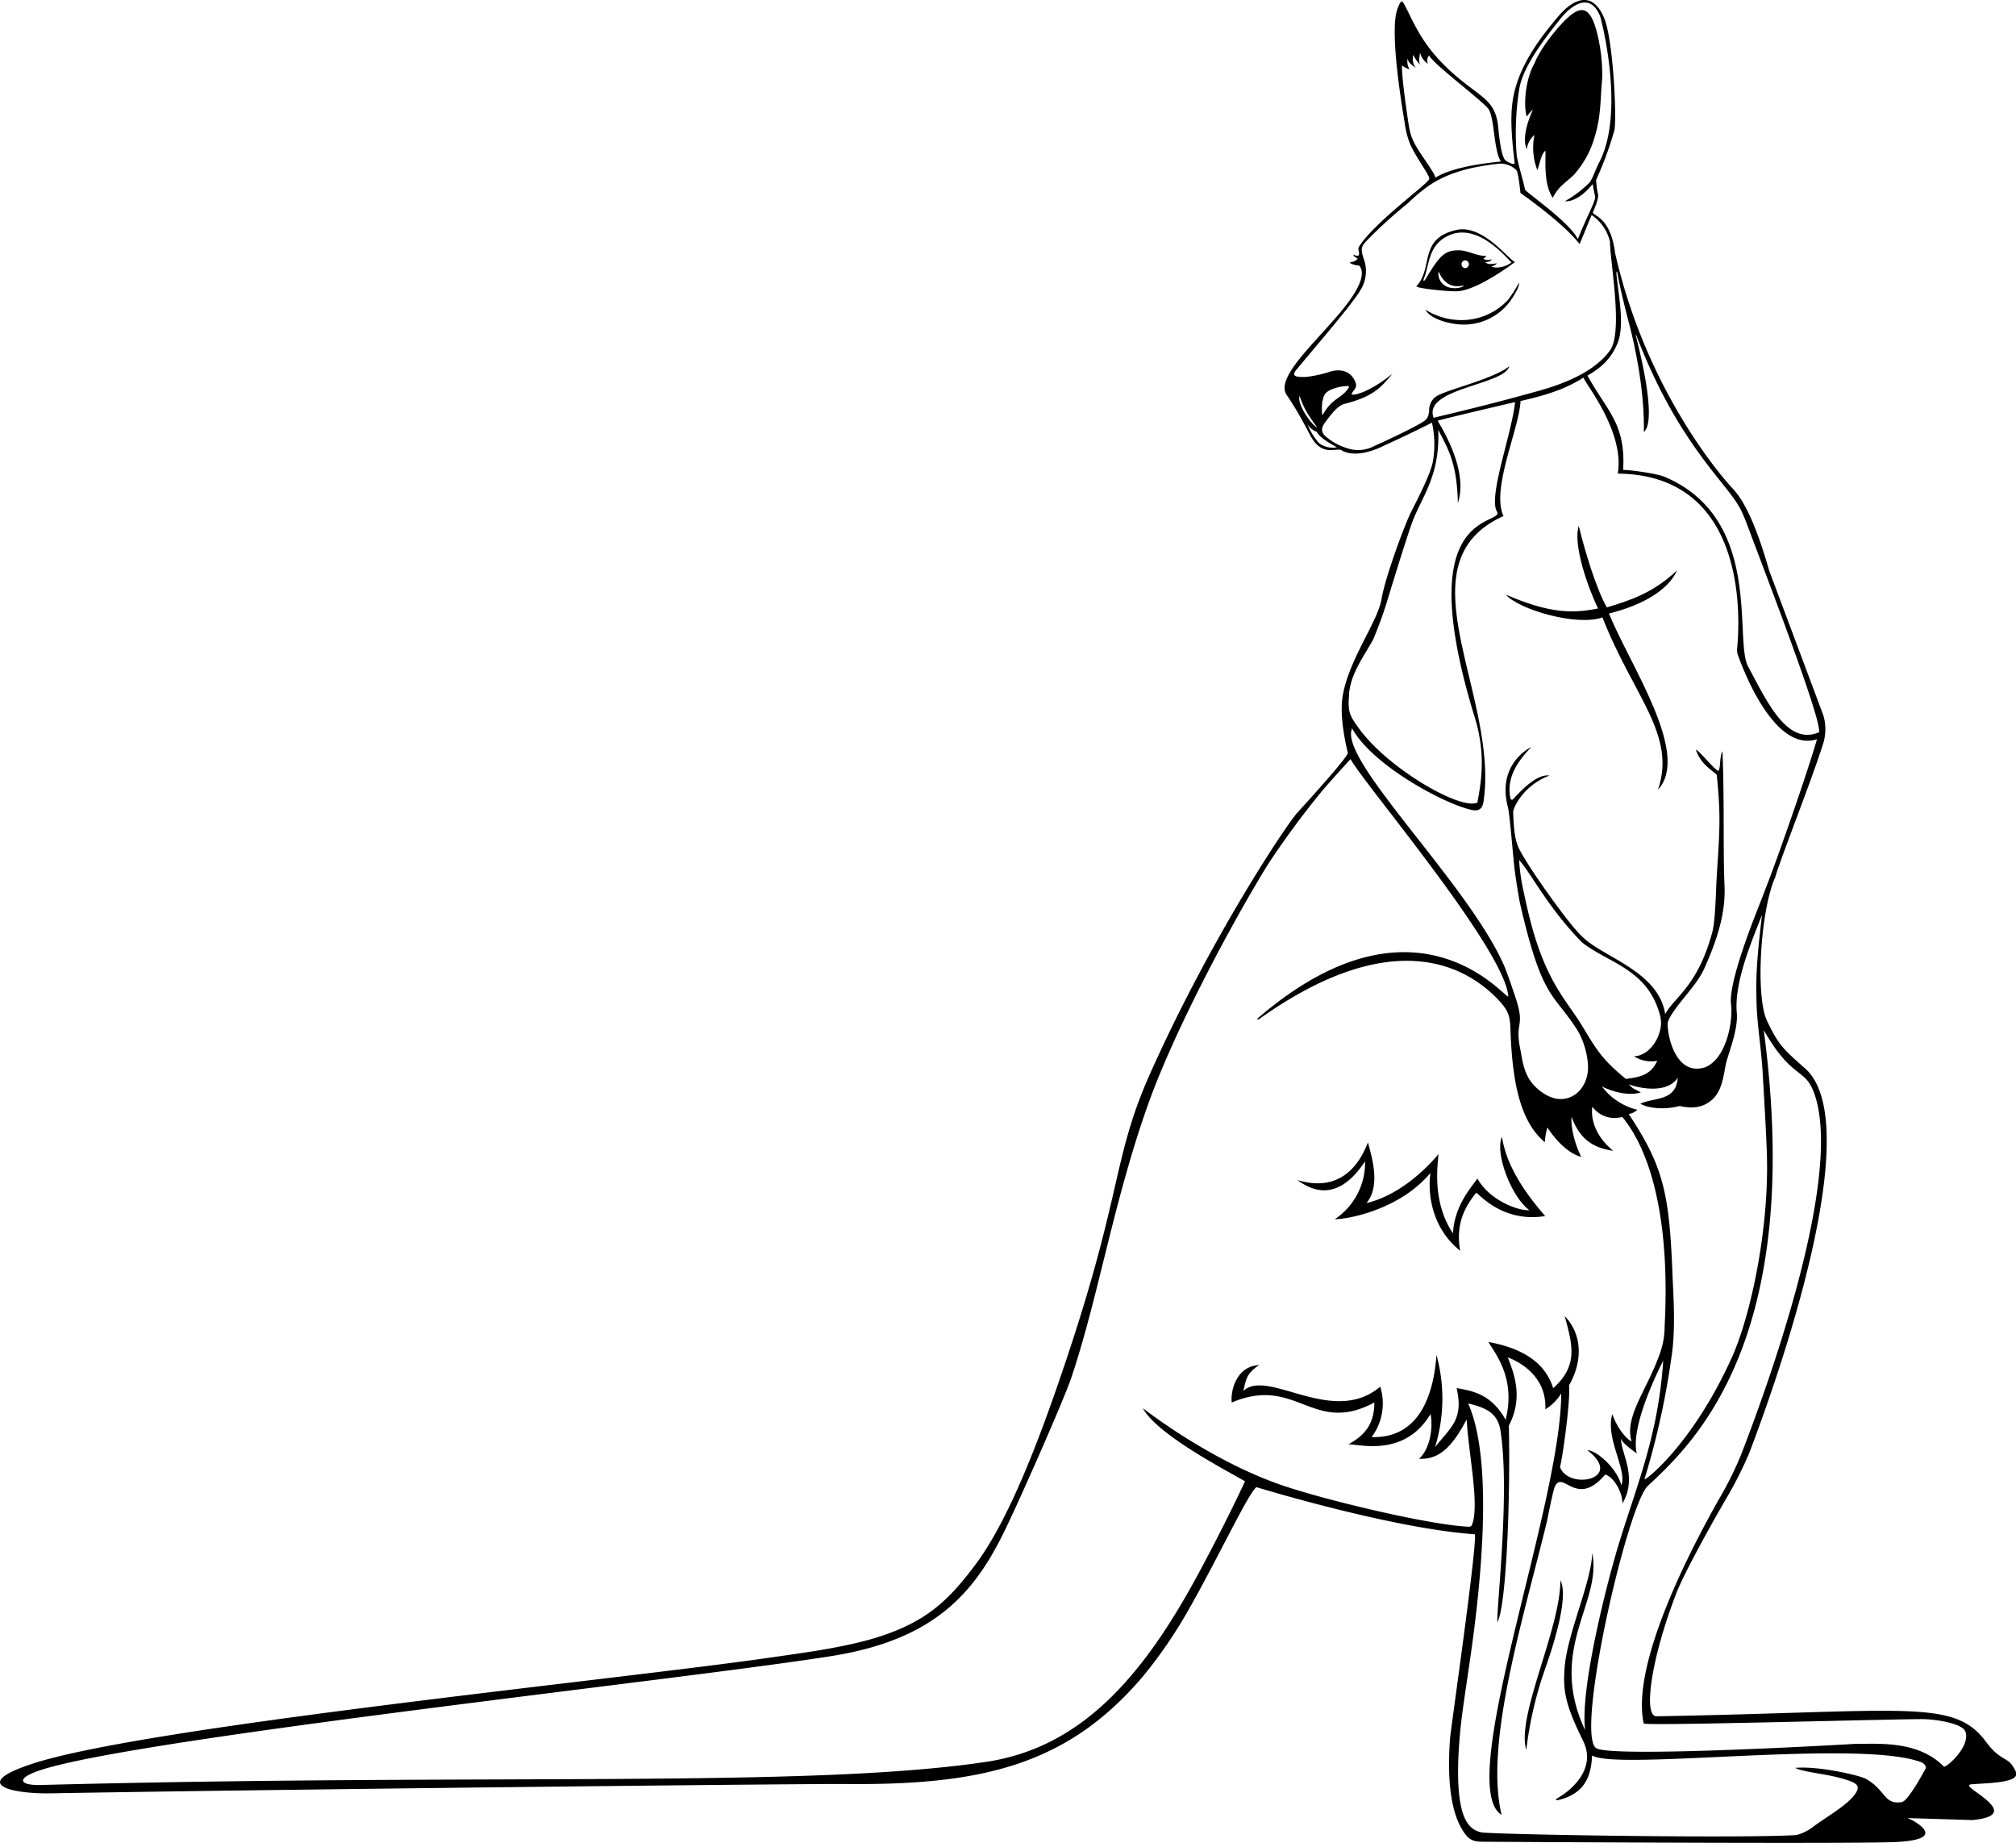 <?xml version="1.0"?>
<svg xmlns="http://www.w3.org/2000/svg" id="Layer_1" data-name="Layer 1" viewBox="0 0 523.19 478.16" width="523" height="478"><path d="M559,634.62c-1.5-2.66-3.4-1.57-7.11-6.58-8.36-11.31-20.82-7.73-85.52-6.61-3.51.06-1.37-15.13,5.23-32.11,1.67-4.29,7.67-15.47,13.28-25.07a102.21,102.21,0,0,0,5.47-10.87c7.4-19.29,31.37-86.9,14.07-100.5-5-4.48-6.39-5.59-9.38-11.95s-1.73-28.53,2.18-37.27c1.42-5,9.72-25.82,12.55-35.05a12.64,12.64,0,0,0-.08-6.86c-3.4-9.12-14.07-37.6-14.05-37.53-2.69-9.43-5.85-17.7-9.7-21.58,0,0-21.68-22.89-30.31-60.9-1.16-9.54-6-9.66-5.73-10.53.15-.6,1.74-3.66,1.23-5a29,29,0,0,1-.43-3.4A87.89,87.89,0,0,0,455.43,210c.7-2.8-.25-23.68-2.66-29.28-3.54-8.25-9.19-3.48-11.65-.62-5.13,6-9.15,11.7-11.14,18.14-1.57,5.11-1.62,10.09-.42,20.09.11.93-2-.35-2.28-.53-1.43-1-1.92-8.55-2.07-9.54-.86-5.85-4.08-6.87-9.7-11.46-9.44-7.69-11.72-14.06-14.1-18.62-1-2-1.21-2.51-2.24.2-2,5.12.63,22.33,1.89,29.76a22.07,22.07,0,0,0,1.41,5.43c1.92,4.14,5.17,8.12,4.93,9-.34,1.27-14.2,11.17-18.25,17.59-.36.57.21,1.51,0,2-.11.26-.2.61-1.43,0,0,.54.86.88,1.11,1-.4.73-1.07.79-2.13,1.11a4.86,4.86,0,0,0,2.45.72s1.32.95.48,3.75c-2.2,7.25-14.8,17.43-18.65,24.49-1.18,2.16-1.54,4-.53,5.42a85,85,0,0,1,4.57,7.6c1.54,2.68,2.61,6.18,6.13,6.62,1.17.14,2.92-.29,3.51.07,2.26,1.41,6.35,1.17,11.21-1.3,6.06-2.72,12.24-5.86,12.24-5.86a26.06,26.06,0,0,1,.27,9.9c-.62,3.9-5.44,12.59-6.18,14.31-2.59,6-6.38,16.82-7.16,21.47-1,6.06-8.51,15.74-10.1,25.24-1,6.06,1.37,14.75,1.35,14.81-.62,1.7-9.09,11.05-13.13,15.49-2.75,3-22.43,32.4-38.14,67.56-10.43,23.34-6.73,31.42-24.69,82.78-5.62,16.11-12.76,34-20.44,44.39-7.06,9.53-12.63,14.6-23.47,18.46-8.93,3.18-20.75,4.67-30.52,6.08-40.48,5.8-161.15,17.79-190.84,27.42-17,5.52-5,7.91,4.52,7.73C110,640.38,237.73,639,254.73,639c35,.4,58.23-4.08,78.44-28A120.63,120.63,0,0,0,345,593.7c7.56-13.28,15.35-30,17.56-31.72,0,0,35,10.73,56.71,12.23.45,4-6.27,50.37-6.46,52.95-1,13.23,1,20,3,23.42,2.16,3.68,3.39,3.39,7.66,3.41,18.64.12,92.64.53,104.4.09,5.54-.21,11.79-1.17,5.92-5.07a12.41,12.41,0,0,0-2.28-1.17l16.86.52c7.18-.68,6.23-2.91,3.9-5-1.45-1.31-3.43-2.56-4.33-3.37s-.23-.88.52-.94c2.49-.2,7.23-.28,9.72-1.16S559.61,635.69,559,634.62ZM492.35,436.45c.14,5.41,1.24,11.87,1.58,17.92.22,3.94,1,16.53,1.12,22.06.46,19.26-4.32,41.26-9.1,51.87-10.35,22.94-22.94,32.39-22.68,31.59a205.59,205.59,0,0,0,7.16-32.83c.9-6.95.33-14.62.12-19.88-.82-21.16-2.23-28.27-11.38-42a4.38,4.38,0,0,0,2.24-1.12,16.24,16.24,0,0,1-9.2-6.06c-.16-.07,5.39,2.92,10.1,1.57-1.84-1.13-1.6-.53-3.14-2.13,1.13.51,9.53,3.05,12.73-1.66-.5,6.15-6,5-9.7,6.71,1.68,1,5.72,1.77,10.18.59,2.78.59,5.89.76,8.58-1.77,2.43-2.28,2.78-5.89,3.45-9.26,1-3.7,3.25-9.16,2.79-13.37-.62-7.94,4-18.59,6.58-25.21C492.12,427,492.22,431.1,492.35,436.45Zm-25.78,14.91c-1.79,4-5,4.21-8.13,4.71-5.8-4.79-7.39-7.13-11.07-13.32-1.86-3.11-3.92-5.7-6-9-5.73-9-7.92-19-9.5-26.44a47.23,47.23,0,0,1-1.13-8c3,3.21,7.43,12.25,16.23,21.24,6.13,5,15.74,6.63,19.57,16.67,1.12,2.94,1.43,4.78.35,7.57-1.31,3.36-4,5.43-6.38,5.36A8.31,8.31,0,0,0,466.57,451.36Zm31-52.38c-1.73,4.85-3.86,10.28-5.1,13.44-2.77,7-7.16,19.08-6.78,24,.65,4-.92,14.18-6.61,16.59-7,2.33-9.66-6.44-9.82-11.15,0-1.3,1.83-3.83,3.82-6.3,2.57-3.2,4.55-5.54,5.77-8.29,4.29-9.58,5.44-15.78,5.18-21.56-.39-8.6,0-21.54-.52-34.68-.77,1.37-.47,4-1,5.05-.34.64-5.63-5.91-5.89-5.38,1.17,3.36,3.36,4.71,5.38,6.39.17,1.39.48,4.64.63,7.9.35,7.83-.46,13.85-.79,22.21-.18,4.66-.44,8.91-1,10.85-3.78,14-9.82,16.78-12.2,21.18-1.15-7.39-7.91-11.49-14-15-5.88-3.39-7.08-4.24-10.31-8.18-3.95-4.8-11-14.81-13.39-19.28-1.15-2.19-1.56-4.36-1.76-10,0-.82,2.36-6.73,9.42-9.42-3.48-.56-8,4.64-9.48,6.17-.31.31-.6-.08-.65-.31-1.27-6.1,3-10.67,5.42-13.27,0,0-9.09,4.21-6.06,15.65.4,1.51,1,8.81,1.56,14.56.3,3.21,1.34,9.35,1.6,10.48,5.84,25.38,8.68,22.93,15,33a20.72,20.72,0,0,1,2.63,9.16c.12,6.34-5.35,10.66-11,7.34s-5.84-8.07-6.59-11.79c-1.49-7.39,1.36-5.48-1.2-13.3-.3-.91-2.33-7-3.27-9-9.86-21.54-42.86-52.94-39.17-60.93,5.18,9.47,23.56,19.42,30.83,21.11,1.6.37,2.93.21,3.29-2.21,4-27.68-22-61.76,5.17-74-3.31-6.91,4.14-22.8,4.41-29.84,6.23-1.45,11.38-2.91,16.36-6.1,0,1.06,10.76,13.86,8.88,24.93,33.93.32,31.64,38.3,31,45.14a4.46,4.46,0,0,0,.15,1.86c1.57,4.41,9.66,25.44,20.56,21.92C505.44,376.72,500.68,390.34,497.58,399ZM456.25,247c.46,3,2.32,10.45,2.85,12.42,1.52,5.73,4.21,17.55,4,28.77,3.35-2.75-.7-19.57-2-24.69-.25-1,0-.51.19,0,8.43,21.78,17.78,32.5,23.35,39.56,3.66,4.64,4,5.82,6.32,12,5.27,14,18.35,48.07,17.6,51.06-8.2,3.45-13.25-7.45-18.41-17.08-3.74-7,4-38.45-21.79-49.26-1.76-.74-8.51-1.74-10.63-1.74.71-12-4.17-15.24-9.26-24.47,4-2.3,6.18-4.68,7.72-8.19,2.07-4.74.27-12.87-.21-18.24C456,246.35,456.15,246.39,456.25,247Zm-25.53-47.56c.89-5.89,6.4-13.06,11-18.79,1.36-1.69,7-7.57,10-.42.25.59,6.68,25-.25,38.09-1,2-1.47,3.67-2.39,5.08a29.18,29.18,0,0,1-6.47,4.92c3.6.29,7.21-4.46,7.21-4.46s.41,2.36.63,3.19c.28,1-2.25,5.46-4.49,11.12-2.08-4.44-13.57-12.22-13.71-12.9-.62-3.08-1.94-6.87-2.17-9.16A72.64,72.64,0,0,1,430.72,199.48Zm-26,15.8c-2.31-3.57-2.4-5-3.06-9.53-.73-5-1.54-11.61-1.28-12.59a6.28,6.28,0,0,0,1.91,1,3.89,3.89,0,0,1-.48-2.86c.08,1,.8,1.51,2.07,2.46a4,4,0,0,1-.61-3.37,9.81,9.81,0,0,0,1.8,2.58c-.55-1.12-.16-1.91-.06-3.17a5.1,5.1,0,0,0,2.05,2.93,2.14,2.14,0,0,1,.32-2.23c.56,1.91,14.22,12.06,15.43,14C424.41,207,424.1,215.1,426,218c.08.11-11.61.82-17,4.21C408.81,221.08,406.54,218.07,404.74,215.28Zm-31,63.5c1.38,4.12,3,6,4.62,8.32C376.92,286.48,372.94,280.86,373.78,278.78Zm6.42,13.09c-1.48-.53-1.8-1.32-2.66-2.45a16.63,16.63,0,0,1-1.69-3.22,4.71,4.71,0,0,0,2.44,2c.75,1.59,4,3.34,5.2,4A5.68,5.68,0,0,1,380.2,291.87Zm28.38-7.37c-2.74-7.63,18.38-8.43,19.65-13.3-4.66,3.6-17,6.15-19.29,8.05a4.38,4.38,0,0,0-1.5,3.41c-.18,1.88-.55,2.39-2.38,3.42-3.17,1.8-10,5-11.82,5.77a8.77,8.77,0,0,1-7.21.55,15,15,0,0,1-5.36-2.94c-1.65-1.41-1-2.64-.21-3.73,1.76-2.36,3.29-4.36,5.1-4.81,7.47-1.88,9.59-4.42,12.35-7.82-6.15,5.09-10.75,5.92-10.56,5.26.27-.93,1.55-1.48,1-2.92-1.13-3.08-4-3.76-6.9-2.76a31.73,31.73,0,0,1-5.93,1.27c-2.7.12-3.93-.18-2.53-1.86,6-7.25,14.57-17.09,16.73-20.84a9.16,9.16,0,0,0,.72-8c-.82-2.56-.66-3.12.89-4.74a120.43,120.43,0,0,1,10.54-9.58,47,47,0,0,1,5.38-4.52c5.81-4,12.67-5.11,17.82-5.73a5.87,5.87,0,0,1,5,1.61c.56.56,1.06,5.94,1.06,5.94s11,7.62,15.35,13.24c.07,0,3.08-7.51,3.14-7.52a11.54,11.54,0,0,1,4.75,6.91c0,5.09,3.49,23.44,0,28.21-4,5.57-11.93,8.6-17.65,10.25-3.43,1-14.05,3.85-19.68,5.18C413.35,283.37,410,284.15,408.58,284.5Zm-28.94-3.75c.44-1.84.42-2.82,2.95-3.73a11.36,11.36,0,0,1,3.74-.71.29.29,0,0,1,.25.42,7.51,7.51,0,0,1-1,1.25c-2,1.91-3.71,2.12-5.83,5.94A10.12,10.12,0,0,1,379.64,280.75Zm7,75.5c.46-5.38,3.82-9.72,6.25-14.13a102.22,102.22,0,0,0,3.7-10.16c2.15-7.08,4.72-15.29,6.21-19.62,2.42-7,7.52-12.3,7-24.68,2.24,4.49,4.89,8.21,5.09,19,3.06-9-5.36-21.28-5.22-21.34.58-.24,9.83-2.46,20.07-4.84-.91,8.54-7.15,24.92-4.62,28.53a.8.8,0,0,1-.09.74c-3.32,2.78-20.84,3.47-5.73,52.63,3.15,10.24,1.34,18,.67,22-4.29,2.14-23.29-8.87-30.76-19.24C386.62,361.64,386.24,360.66,386.62,356.25Zm32.08,215c-.28,1-.33,1.1-1.67,1-9.74-.59-34.31-6.3-46.71-10.36-19.49-6.39-37.22-20.39-37.22-20.39,3.67,6.84,21.37,16,26.54,19-2.05,4.41-6,12.58-11.51,22.86-14.69,27.55-30.79,46.23-55.71,49.94-46.19,6.89-128.27,2.91-245.37,6-5.42.14-7-1.77,1-4.18,28-8.46,170.45-23.72,205-29.4,26.22-4.32,36.3-16.51,43.79-31.54,3.77-7.55,15.79-34.81,17.72-40.56,7.06-21,10.9-45.62,19.95-71,7.15-20,22.45-48.24,31.11-62.24a224.11,224.11,0,0,1,14.31-19.36c3.68-4.23,7.11-7.92,7.11-7.92,2.43,5.17,39.91,49.08,40.92,61.53.17,2-23.05-30.21-64.77,5.53-.62.53-.39.76.29.28,35.93-25.47,54.6-12.28,61.49-5.29,4,4.05,3.36,5.45,3.68,11.16.62,10.84,2.41,20.89,8.8,26.21a14.84,14.84,0,0,1,.67-3.82s3.82,6.29,8.76,7.63c-2.92-6.06-2.57-10.59-2.47-10.32,2.47,6.73,6.73,8.08,10.77,8.75-6.73-5.61-5.39-11.44-5.39-11.44a7.11,7.11,0,0,0,7.74,2.63c6.75,8.11,12.55,25,11,54.38A20.88,20.88,0,0,1,467,528c-3.27,9-9,15.81-7.08,22.14-2-1.12-4-4.24-5-7.11-1.88,6.24,3.86,14.34,2.36,18.46-1.24-4.49-6.35-9-8.85-9.11,9.75,7.53-4.78,10.47-7.08,4.42.86-3.74,2.72-17.51,2.34-21.25,3.22-5.56,3.86-12.71-1.12-17.95,1.87,7.11,3.74,12.72-3,18.7-2.24-7.11-8.6-10.47-16.83-12,2.16,3.5,7.11,9.73,4.49,20.2-3.74-6.72-8.6-7.48-12.72-8.23,1.87,8.23-1.49,10.1-5.61,15.34a42.58,42.58,0,0,0,.38-23.94c-.75,10.47-4.49,21.69-16.84,21.32a14.54,14.54,0,0,0,2.25-13.09c-12.34,10.47-29.18-4.86-35.53,1.12.74-3,.74-4.49,4.11-6.73-6.36.37-7.48,7.48-7.11,9.72,16.84-7.11,21,8.6,37,0,0,5.71-2.62,8.6-6.73,10.85,3,0,14.59,3.36,21.32-7.86.75,4.12-.38,9.35-3,11.6,5.61.37,9-3.84,12.37-10.2C417.6,553.21,420.3,565.5,418.7,571.24ZM536.22,635c-1.26,2.33-4.69,8.45-6.17,8.69-4.66.77-4.06-3-9.27-6-1.65-.93-12.37-3.41-18.4-2.87,2.41,1.24,7.87,1.4,13,3,3.22,1,4.31,1.77,2,4.48s-7.5,5.62-10.79,8.14a12.1,12.1,0,0,1-3.92,1.81c-13.56.84-71.85,0-81.25-.64-2.59-.29-4.38-2-5.39-5.33-1.73-5.79-1.16-15.41-.45-22.3.37-3.64,1.65-12,2.42-17.33,2.46-16.84,6.43-50.93-.5-66.38,4.32,1,7.61,2.36,8.36,6.85,2.51,15.57-.85,44.53-.8,49.9,2.36-3.78,3.44-32.47,3-51,4.12-7.85.85-14.54-.25-17.7,3,1.12,10.1,4.86,9.73,13.46a12.48,12.48,0,0,0,4.11-4.11c0,29.17-27.8,101.85-15.46,109.34-4.45-18.36,5.35-50,11.68-75.79.25-1.05,1.64-8.44,2.18-9.5,1-1.93,2.21-.87,4,0,2.09,1,4.93,1.8,9-3,1.87.37,4.48,4.11,4.48,7.48,4.05-6.75-.37-13-.37-16.83.19,1.07,3.27,3.25,4.11,3.86-1.87-7.48,6.86-24.06,6.86-24.06-1.5,22.05-8.31,35.25-13.27,53.6-3.28,12.11-8.12,32.9-7,42.25-9.91-21,4.56-33.2,1.82-46,0,7.14-6.53,21.06-7.15,29.89-.41,5.72.07,9.34,4.77,18.82,3.56,7.17-2.74,12.76-6.71,15-.67.38-.19.57.5.39,6.78-1.72,8.32-6.21,8.58-11.52,6.5,4,69.87-4.38,85.58,1.82C535.78,633.66,536.52,634.48,536.22,635Zm4.76-.52c-6.62-6.62-16.15-5.9-22.88-5.9,0,0-62.93,3.72-67.32,1.15-5.65-3.31,8-63,13.35-68.07C475.48,551,505,524.27,494.21,443.38c7.33,12.84,10.53,9.67,13,16.12,8.06,21.48-12.26,77.06-19,94.37a91,91,0,0,1-5.42,10.89c-7.16,12.58-23.11,42.94-19.73,58.54.15.7,68.44-1.28,72.93-1.12,3.37.11,9.65,1.15,10.51,3.12C548.05,628.94,542,634.51,541,634.51Z" transform="translate(-36.49 -176.12)"/><path d="M446.21,312.56c-1.57,4.83,2.38,16,5,21.44-6.63,1.3-12.42,1.34-23.93-3.6,3.32,3.86,18.36,8.28,25.08,5.91,7.91,20.29,19.29,30.42,14.41,44.7,8.62-9.3-7.44-32.53-12.71-45.71,9-2.24,15.46-6.23,17.65-11.18-6.38,6-12.37,7.8-18.2,9.6C450.75,329,447.72,318.82,446.21,312.56Z" transform="translate(-36.49 -176.12)"/><path d="M441.44,586.15c0,12.71-11.52,35.32-8.85,44a97.9,97.9,0,0,1,4.86-20.94C438.57,606,443.94,590.89,441.44,586.15Z" transform="translate(-36.49 -176.12)"/><path d="M414.68,251.69c5.41-.27,15-7.61,15-7.61-1.5-.33-8.31-9.9-15.28-8.29-9.93,2.31-5.82,9.88-10.36,14.62C404.55,251,412.58,251.79,414.68,251.69Zm2.11-6a1,1,0,0,1-1-.92,1,1,0,0,1,.8-1.1,1,1,0,0,1,.19,2ZM406,248.43c1.46-3.55,1.1-8.37,5.89-10.94,8-4.28,15.86,6,16.88,6.7-1.87,1.53-4.91,1.56-5.18,1a2,2,0,0,0,1.37-.77c-1.49.26-2.17.36-3-.24.44-.19,1.3,0,1.68-.84a2.17,2.17,0,0,1-2.23-.14,2,2,0,0,0,.84-.67c-2.22.08-4.92-1.4-6.91-1.47-4-.13-5.34,1.55-8.85,7.42C406.11,249.14,405.69,249.11,406,248.43Zm5.87,2a3.66,3.66,0,0,1-2.05-3.88c1.81,4.06,4.37,4.07,6.56,3.62C416,250.84,413.6,251.24,411.85,250.44Z" transform="translate(-36.49 -176.12)"/><path d="M430.7,249.46a34,34,0,0,1-2.82,4.43A16.48,16.48,0,0,1,414,259.07a17.38,17.38,0,0,1-7.59-2.61c1.25,2.36,5.69,3.58,8.78,3.82a14.9,14.9,0,0,0,13.87-7C429.8,252.11,430.89,250.29,430.7,249.46Z" transform="translate(-36.49 -176.12)"/><path d="M390.75,477.45a17.57,17.57,0,0,1-7.86,15c3.74,0,17-2.62,24.83-12-.75,5.23.23,14.21,7.71,20.19-1.12-6.35.75-10.84,4.12-15,.33-.4,6.36,7.86,17.95,6-5.24-6-10.1-13.09-11.22-20.57-1.87,4.11,2.24,15.33,7.11,19.07-4.12,0-10.85-3.36-13.47-8.23-2.24,3-6,7.48-6.36,14.22-5.23-7.86-4.11-16.83-3.74-20.57-4.11,4.86-10.84,10.84-18.7,12.71,3.37-4.11,1.87-10.47.38-15.71-.86,1.85-4.87,13.84-18.33,9.73C378.78,486.42,384.76,486.42,390.75,477.45Z" transform="translate(-36.49 -176.12)"/><path d="M432.71,214.87a5.83,5.83,0,0,1,2-3.74,16.08,16.08,0,0,0,.75,9.1c.5-1.12,1-4.36,2.12-5,0,3.74-.38,8.73,1.87,12.22,1.66-3.2,3.32-3.82,5.61-6.11a24.89,24.89,0,0,0,5.36-10c1.62-5.24,1.37-9.85,1.87-14.84a44.54,44.54,0,0,0-1.6-12.85c-1.73-5.87-4-6.27-8-2.32-2.64,2.64-6.55,7.55-8,11.31-2.12,3.62-2.95,10.1-2,13.71.25-.25,1.25-1.62,1.62-1.74C432.84,207.76,431.51,212.13,432.71,214.87Z" transform="translate(-36.49 -176.12)"/></svg>
